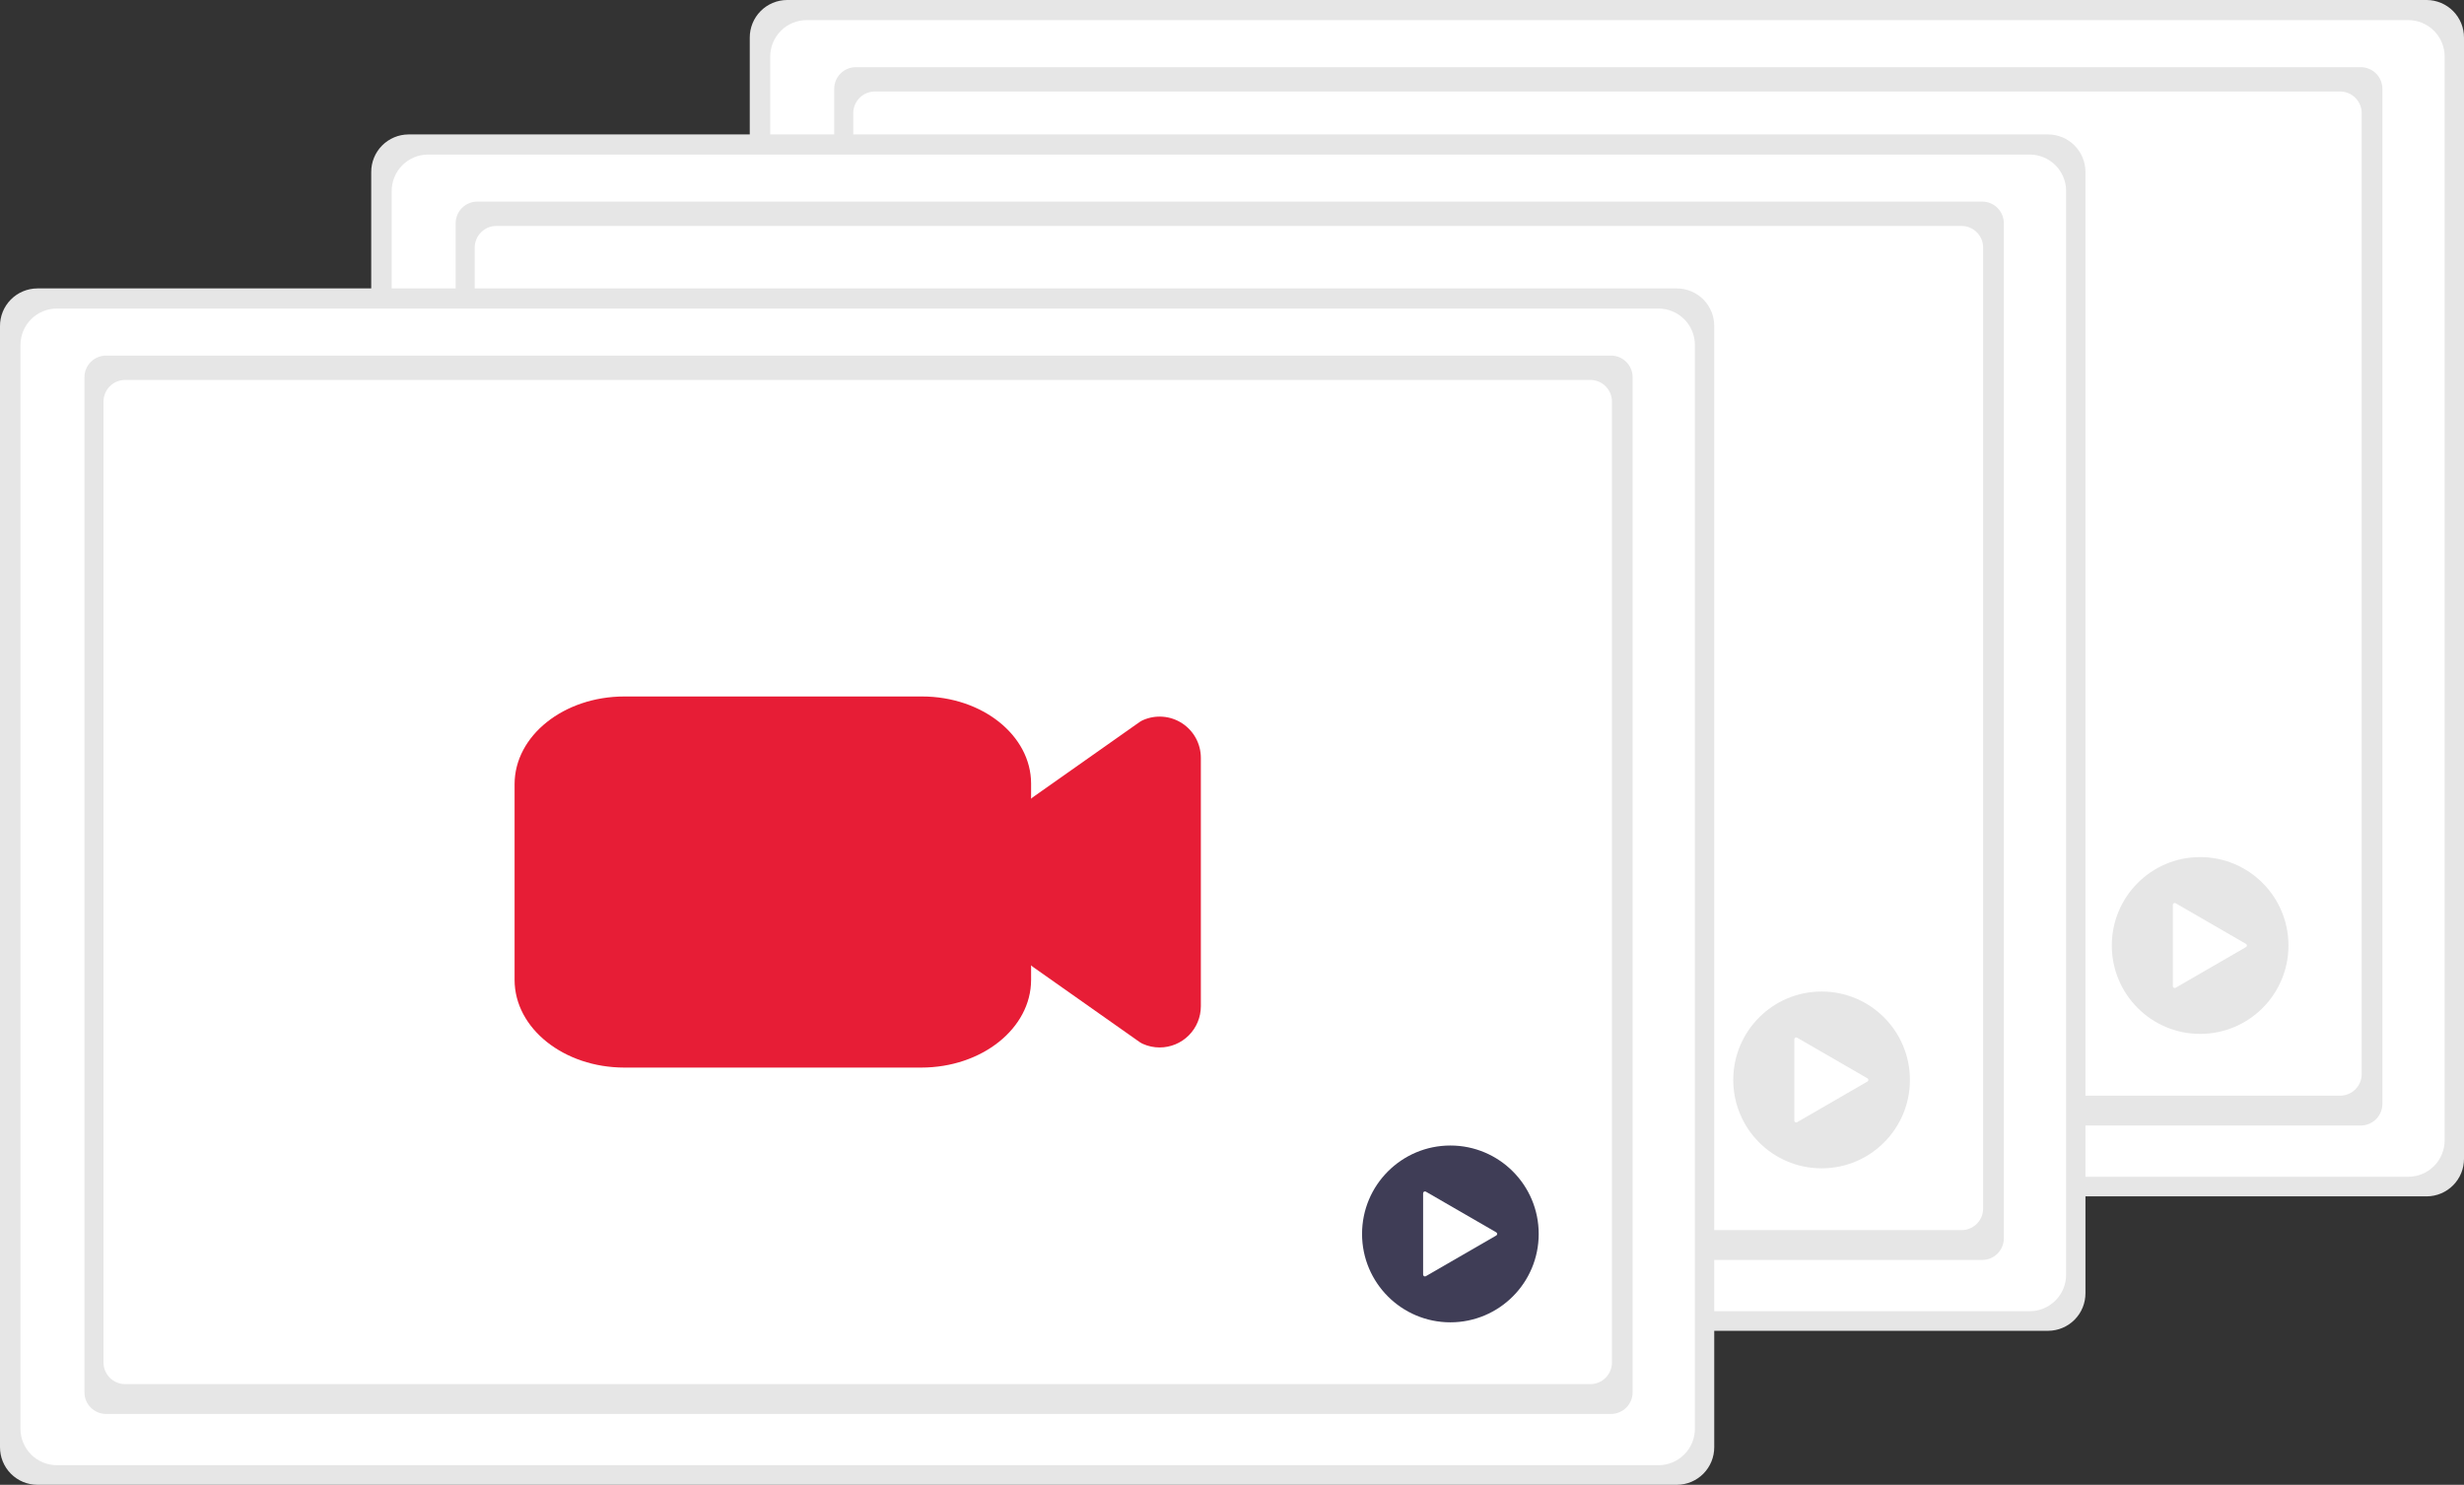<svg width="589" height="355" viewBox="0 0 589 355" fill="none" xmlns="http://www.w3.org/2000/svg">
<rect x="0" y="0" width="589" height="355" fill="#333333" stroke="none"/>
<g clip-path="url(#clip0_1504_69)">
<path d="M589 277.028C589.012 279.406 588.081 281.691 586.41 283.381C584.739 285.071 582.467 286.027 580.091 286.04H188.133C186.957 286.033 185.794 285.796 184.71 285.339C183.625 284.883 182.642 284.218 181.814 283.381C180.987 282.544 180.333 281.552 179.888 280.462C179.444 279.372 179.218 278.205 179.224 277.028V9.012C179.212 6.634 180.144 4.349 181.814 2.659C183.485 0.969 185.758 0.012 188.133 0H580.091C581.267 0.006 582.431 0.244 583.515 0.7C584.599 1.156 585.583 1.822 586.41 2.659C587.237 3.495 587.892 4.487 588.336 5.577C588.78 6.667 589.006 7.834 589 9.011V277.028Z" fill="#E6E6E6"/>
<path d="M584.376 272.639C584.376 274.95 583.459 277.166 581.827 278.8C580.194 280.435 577.98 281.353 575.672 281.353H192.821C190.512 281.353 188.298 280.435 186.666 278.8C185.034 277.166 184.117 274.95 184.117 272.639V13.523C184.117 11.212 185.034 8.996 186.666 7.362C188.298 5.728 190.512 4.81 192.821 4.81H575.689C577.995 4.814 580.204 5.734 581.833 7.368C583.462 9.002 584.376 11.215 584.376 13.523V272.639Z" fill="white"/>
<path d="M204.578 16.06H564.323C565.693 16.06 567.007 16.605 567.976 17.575C568.945 18.544 569.49 19.86 569.49 21.232V263.926C569.49 265.297 568.945 266.613 567.976 267.583C567.007 268.553 565.693 269.098 564.323 269.098H204.578C203.208 269.098 201.894 268.553 200.925 267.583C199.956 266.613 199.412 265.297 199.412 263.926V21.232C199.412 19.86 199.956 18.544 200.925 17.575C201.894 16.605 203.208 16.06 204.578 16.06Z" fill="#E6E6E6"/>
<path d="M209.132 21.88H559.378C560.749 21.88 562.063 22.425 563.031 23.395C564 24.365 564.545 25.681 564.545 27.052V256.796C564.545 258.167 564 259.483 563.031 260.453C562.063 261.423 560.749 261.968 559.378 261.968H209.132C207.762 261.968 206.448 261.423 205.479 260.453C204.51 259.483 203.965 258.167 203.965 256.796V27.052C203.965 25.681 204.51 24.365 205.479 23.395C206.448 22.425 207.762 21.88 209.132 21.88Z" fill="white"/>
<path d="M456.43 181.479C455.051 181.478 453.688 181.187 452.429 180.625C452.136 180.495 451.857 180.336 451.595 180.151L426.141 162.214C424.85 161.305 423.796 160.098 423.069 158.695C422.341 157.292 421.962 155.735 421.961 154.155V129.693C421.962 128.113 422.341 126.556 423.069 125.153C423.796 123.751 424.85 122.544 426.141 121.634L451.595 103.697C451.857 103.512 452.136 103.353 452.429 103.223C453.928 102.556 455.571 102.274 457.206 102.403C458.842 102.533 460.42 103.07 461.796 103.965C463.172 104.86 464.302 106.085 465.085 107.528C465.868 108.972 466.278 110.589 466.278 112.231V171.617C466.278 174.232 465.24 176.739 463.393 178.588C461.547 180.437 459.042 181.475 456.43 181.475L456.43 181.479Z" fill="#3F3D56"/>
<path d="M399.463 186.288H328.469C313.985 186.276 302.247 176.903 302.232 165.338V118.51C302.247 106.945 313.985 97.572 328.469 97.56H399.648C414.029 97.574 425.683 106.879 425.7 118.362V165.338C425.685 176.903 413.947 186.276 399.463 186.288Z" fill="#3F3D56"/>
<path d="M525.926 247.194C537.588 247.194 547.041 237.731 547.041 226.058C547.041 214.384 537.588 204.921 525.926 204.921C514.265 204.921 504.812 214.384 504.812 226.058C504.812 237.731 514.265 247.194 525.926 247.194Z" fill="#E6E6E6"/>
<path d="M536.893 225.679L520.063 215.952C519.996 215.913 519.921 215.893 519.844 215.893C519.768 215.893 519.692 215.913 519.626 215.952C519.559 215.99 519.504 216.045 519.466 216.112C519.428 216.178 519.407 216.254 519.407 216.331V235.785C519.407 235.862 519.428 235.937 519.466 236.004C519.504 236.07 519.559 236.126 519.626 236.164C519.692 236.202 519.768 236.223 519.844 236.223C519.921 236.223 519.996 236.202 520.063 236.164L536.893 226.437C536.96 226.398 537.015 226.343 537.053 226.277C537.091 226.21 537.112 226.135 537.112 226.058C537.112 225.981 537.091 225.906 537.053 225.839C537.015 225.773 536.96 225.717 536.893 225.679L520.063 215.952C519.996 215.913 519.921 215.893 519.844 215.893C519.768 215.893 519.692 215.913 519.626 215.952C519.559 215.99 519.504 216.045 519.466 216.112C519.428 216.178 519.407 216.254 519.407 216.331V235.785C519.407 235.862 519.428 235.937 519.466 236.004C519.504 236.07 519.559 236.126 519.626 236.164C519.692 236.202 519.768 236.223 519.844 236.223C519.921 236.223 519.996 236.202 520.063 236.164L536.893 226.437C536.96 226.398 537.015 226.343 537.053 226.277C537.091 226.21 537.112 226.135 537.112 226.058C537.112 225.981 537.091 225.906 537.053 225.839C537.015 225.773 536.96 225.717 536.893 225.679Z" fill="white"/>
<path d="M498.512 309.171C498.524 311.548 497.593 313.833 495.922 315.523C494.252 317.213 491.979 318.17 489.604 318.182H97.645C96.469 318.176 95.306 317.938 94.222 317.482C93.138 317.026 92.154 316.36 91.326 315.523C90.499 314.687 89.845 313.695 89.4 312.605C88.956 311.515 88.73 310.348 88.737 309.171V41.154C88.724 38.777 89.656 36.491 91.326 34.801C92.997 33.111 95.27 32.155 97.645 32.143H489.603C490.779 32.149 491.943 32.387 493.027 32.843C494.111 33.299 495.095 33.965 495.922 34.801C496.749 35.638 497.404 36.63 497.848 37.72C498.293 38.81 498.518 39.977 498.512 41.154V309.171Z" fill="#E6E6E6"/>
<path d="M493.888 304.782C493.888 307.093 492.971 309.309 491.339 310.943C489.707 312.577 487.493 313.495 485.184 313.495H102.333C100.025 313.495 97.811 312.577 96.178 310.943C94.546 309.309 93.629 307.093 93.629 304.782V45.666C93.629 43.355 94.546 41.139 96.178 39.504C97.811 37.87 100.025 36.952 102.333 36.952H485.202C487.507 36.957 489.717 37.877 491.345 39.511C492.974 41.144 493.888 43.358 493.888 45.666V304.782Z" fill="white"/>
<path d="M114.091 48.202H473.835C475.205 48.202 476.52 48.747 477.488 49.717C478.457 50.687 479.002 52.002 479.002 53.374V296.068C479.002 297.44 478.457 298.755 477.488 299.725C476.52 300.695 475.205 301.24 473.835 301.24H114.091C112.72 301.24 111.406 300.695 110.437 299.725C109.468 298.755 108.924 297.44 108.924 296.068V53.374C108.924 52.002 109.468 50.687 110.437 49.717C111.406 48.747 112.72 48.202 114.091 48.202Z" fill="#E6E6E6"/>
<path d="M118.644 54.023H468.89C470.261 54.023 471.575 54.568 472.544 55.538C473.513 56.508 474.057 57.823 474.057 59.195V288.938C474.057 290.31 473.513 291.626 472.544 292.595C471.575 293.565 470.261 294.11 468.89 294.11H118.644C117.274 294.11 115.96 293.565 114.991 292.595C114.022 291.626 113.478 290.31 113.478 288.938V59.195C113.478 57.823 114.022 56.508 114.991 55.538C115.96 54.568 117.274 54.023 118.644 54.023Z" fill="white"/>
<path d="M365.942 213.621C364.563 213.62 363.2 213.329 361.941 212.768C361.648 212.638 361.369 212.479 361.107 212.293L335.653 194.357C334.362 193.447 333.308 192.24 332.581 190.837C331.854 189.435 331.474 187.878 331.473 186.297V161.836C331.474 160.255 331.854 158.698 332.581 157.296C333.308 155.893 334.362 154.686 335.653 153.776L361.107 135.84C361.369 135.655 361.648 135.496 361.941 135.365C363.441 134.698 365.083 134.416 366.719 134.546C368.354 134.675 369.932 135.212 371.308 136.107C372.684 137.002 373.815 138.227 374.597 139.671C375.38 141.114 375.79 142.731 375.79 144.374V203.759C375.79 206.374 374.753 208.882 372.906 210.731C371.059 212.579 368.554 213.618 365.942 213.618L365.942 213.621Z" fill="#3F3D56"/>
<path d="M308.975 218.43H237.981C223.497 218.418 211.759 209.046 211.745 197.481V150.652C211.759 139.087 223.497 129.715 237.981 129.703H309.16C323.541 129.717 335.195 139.022 335.212 150.505V197.481C335.197 209.046 323.459 218.418 308.975 218.43Z" fill="#3F3D56"/>
<path d="M435.439 279.337C447.1 279.337 456.553 269.874 456.553 258.2C456.553 246.527 447.1 237.064 435.439 237.064C423.778 237.064 414.324 246.527 414.324 258.2C414.324 269.874 423.778 279.337 435.439 279.337Z" fill="#E6E6E6"/>
<path d="M446.405 257.822L429.575 248.094C429.509 248.056 429.433 248.036 429.357 248.036C429.28 248.036 429.205 248.056 429.138 248.094C429.072 248.133 429.016 248.188 428.978 248.254C428.94 248.321 428.92 248.396 428.92 248.473V267.928C428.92 268.004 428.94 268.08 428.978 268.146C429.016 268.213 429.072 268.268 429.138 268.307C429.205 268.345 429.28 268.365 429.357 268.365C429.433 268.365 429.509 268.345 429.575 268.307L446.405 258.579C446.472 258.541 446.527 258.486 446.565 258.419C446.604 258.353 446.624 258.277 446.624 258.2C446.624 258.124 446.604 258.048 446.565 257.982C446.527 257.915 446.472 257.86 446.405 257.822L429.575 248.094C429.509 248.056 429.433 248.036 429.357 248.036C429.28 248.036 429.205 248.056 429.138 248.094C429.072 248.133 429.016 248.188 428.978 248.254C428.94 248.321 428.92 248.396 428.92 248.473V267.928C428.92 268.004 428.94 268.08 428.978 268.146C429.016 268.213 429.072 268.268 429.138 268.307C429.205 268.345 429.28 268.365 429.357 268.365C429.433 268.365 429.509 268.345 429.575 268.307L446.405 258.579C446.472 258.541 446.527 258.486 446.565 258.419C446.604 258.353 446.624 258.277 446.624 258.2C446.624 258.124 446.604 258.048 446.565 257.982C446.527 257.915 446.472 257.86 446.405 257.822Z" fill="white"/>
<path d="M409.776 345.988C409.788 348.366 408.856 350.651 407.186 352.341C405.515 354.031 403.242 354.988 400.867 355H8.909C7.733 354.994 6.569 354.756 5.485 354.3C4.401 353.844 3.417 353.178 2.59 352.341C1.763 351.505 1.108 350.513 0.664 349.423C0.22 348.333 -0.006 347.166 0 345.989V77.972C-0.012 75.594 0.919 73.309 2.59 71.619C4.261 69.929 6.533 68.973 8.909 68.96H400.867C402.043 68.966 403.206 69.204 404.29 69.661C405.375 70.117 406.358 70.782 407.186 71.619C408.013 72.456 408.667 73.448 409.112 74.538C409.556 75.628 409.782 76.794 409.776 77.972V345.988Z" fill="#E6E6E6"/>
<path d="M405.152 341.599C405.152 343.91 404.235 346.127 402.603 347.761C400.97 349.395 398.756 350.313 396.448 350.313H13.597C11.288 350.313 9.074 349.395 7.442 347.761C5.809 346.127 4.892 343.91 4.892 341.599V82.484C4.892 80.173 5.809 77.956 7.442 76.322C9.074 74.688 11.288 73.77 13.597 73.77H396.465C398.771 73.775 400.98 74.695 402.609 76.328C404.237 77.962 405.152 80.176 405.152 82.484V341.599Z" fill="white"/>
<path d="M25.354 85.02H385.099C386.469 85.02 387.783 85.565 388.752 86.535C389.721 87.505 390.265 88.82 390.265 90.192V332.886C390.265 334.258 389.721 335.573 388.752 336.543C387.783 337.513 386.469 338.058 385.099 338.058H25.354C23.984 338.058 22.67 337.513 21.701 336.543C20.732 335.573 20.188 334.258 20.188 332.886V90.192C20.188 88.82 20.732 87.505 21.701 86.535C22.67 85.565 23.984 85.02 25.354 85.02Z" fill="#E6E6E6"/>
<path d="M29.908 90.841H380.154C380.832 90.841 381.504 90.975 382.131 91.234C382.758 91.494 383.328 91.875 383.807 92.356C384.287 92.836 384.668 93.406 384.927 94.034C385.187 94.661 385.321 95.334 385.321 96.013V325.756C385.321 326.435 385.187 327.108 384.927 327.735C384.668 328.363 384.287 328.933 383.807 329.413C383.328 329.894 382.758 330.275 382.131 330.534C381.504 330.794 380.832 330.928 380.154 330.928H29.908C28.538 330.928 27.223 330.383 26.255 329.413C25.286 328.443 24.741 327.128 24.741 325.756V96.013C24.741 94.641 25.286 93.326 26.255 92.356C27.223 91.386 28.538 90.841 29.908 90.841Z" fill="white"/>
<path d="M277.206 250.439C275.827 250.438 274.464 250.147 273.205 249.586C272.912 249.455 272.632 249.296 272.371 249.111L246.916 231.175C245.625 230.265 244.572 229.058 243.845 227.655C243.117 226.253 242.737 224.696 242.737 223.115V198.654C242.737 197.073 243.117 195.516 243.845 194.114C244.572 192.711 245.625 191.504 246.916 190.594L272.371 172.658C272.632 172.472 272.912 172.314 273.205 172.183C274.704 171.516 276.346 171.234 277.982 171.364C279.618 171.493 281.195 172.03 282.571 172.925C283.947 173.82 285.078 175.045 285.861 176.489C286.644 177.932 287.054 179.549 287.054 181.192V240.577C287.054 243.192 286.016 245.7 284.169 247.548C282.322 249.397 279.817 250.436 277.206 250.436L277.206 250.439Z" fill="#E71D36"/>
<path d="M220.239 255.248H149.245C134.761 255.236 123.023 245.864 123.008 234.299V187.47C123.023 175.905 134.761 166.533 149.245 166.521H220.424C234.805 166.534 246.458 175.84 246.475 187.322V234.299C246.46 245.864 234.723 255.236 220.239 255.248Z" fill="#E71D36"/>
<path d="M346.702 316.155C358.363 316.155 367.816 306.692 367.816 295.018C367.816 283.345 358.363 273.882 346.702 273.882C335.041 273.882 325.588 283.345 325.588 295.018C325.588 306.692 335.041 316.155 346.702 316.155Z" fill="#3F3D56"/>
<path d="M357.669 294.639L340.839 284.912C340.772 284.874 340.697 284.854 340.62 284.854C340.543 284.854 340.468 284.874 340.402 284.912C340.335 284.951 340.28 285.006 340.242 285.072C340.203 285.139 340.183 285.214 340.183 285.291V304.746C340.183 304.822 340.203 304.898 340.242 304.964C340.28 305.031 340.335 305.086 340.402 305.124C340.468 305.163 340.543 305.183 340.62 305.183C340.697 305.183 340.772 305.163 340.839 305.124L357.669 295.397C357.735 295.359 357.791 295.304 357.829 295.237C357.867 295.171 357.887 295.095 357.887 295.018C357.887 294.941 357.867 294.866 357.829 294.8C357.791 294.733 357.735 294.678 357.669 294.639L340.839 284.912C340.772 284.874 340.697 284.854 340.62 284.854C340.543 284.854 340.468 284.874 340.402 284.912C340.335 284.951 340.28 285.006 340.242 285.072C340.203 285.139 340.183 285.214 340.183 285.291V304.746C340.183 304.822 340.203 304.898 340.242 304.964C340.28 305.031 340.335 305.086 340.402 305.124C340.468 305.163 340.543 305.183 340.62 305.183C340.697 305.183 340.772 305.163 340.839 305.124L357.669 295.397C357.735 295.359 357.791 295.304 357.829 295.237C357.867 295.171 357.887 295.095 357.887 295.018C357.887 294.941 357.867 294.866 357.829 294.8C357.791 294.733 357.735 294.678 357.669 294.639Z" fill="white"/>
</g>
<defs>
<clipPath id="clip0_1504_69">
<rect width="589" height="355" fill="white"/>
</clipPath>
</defs>
</svg>
